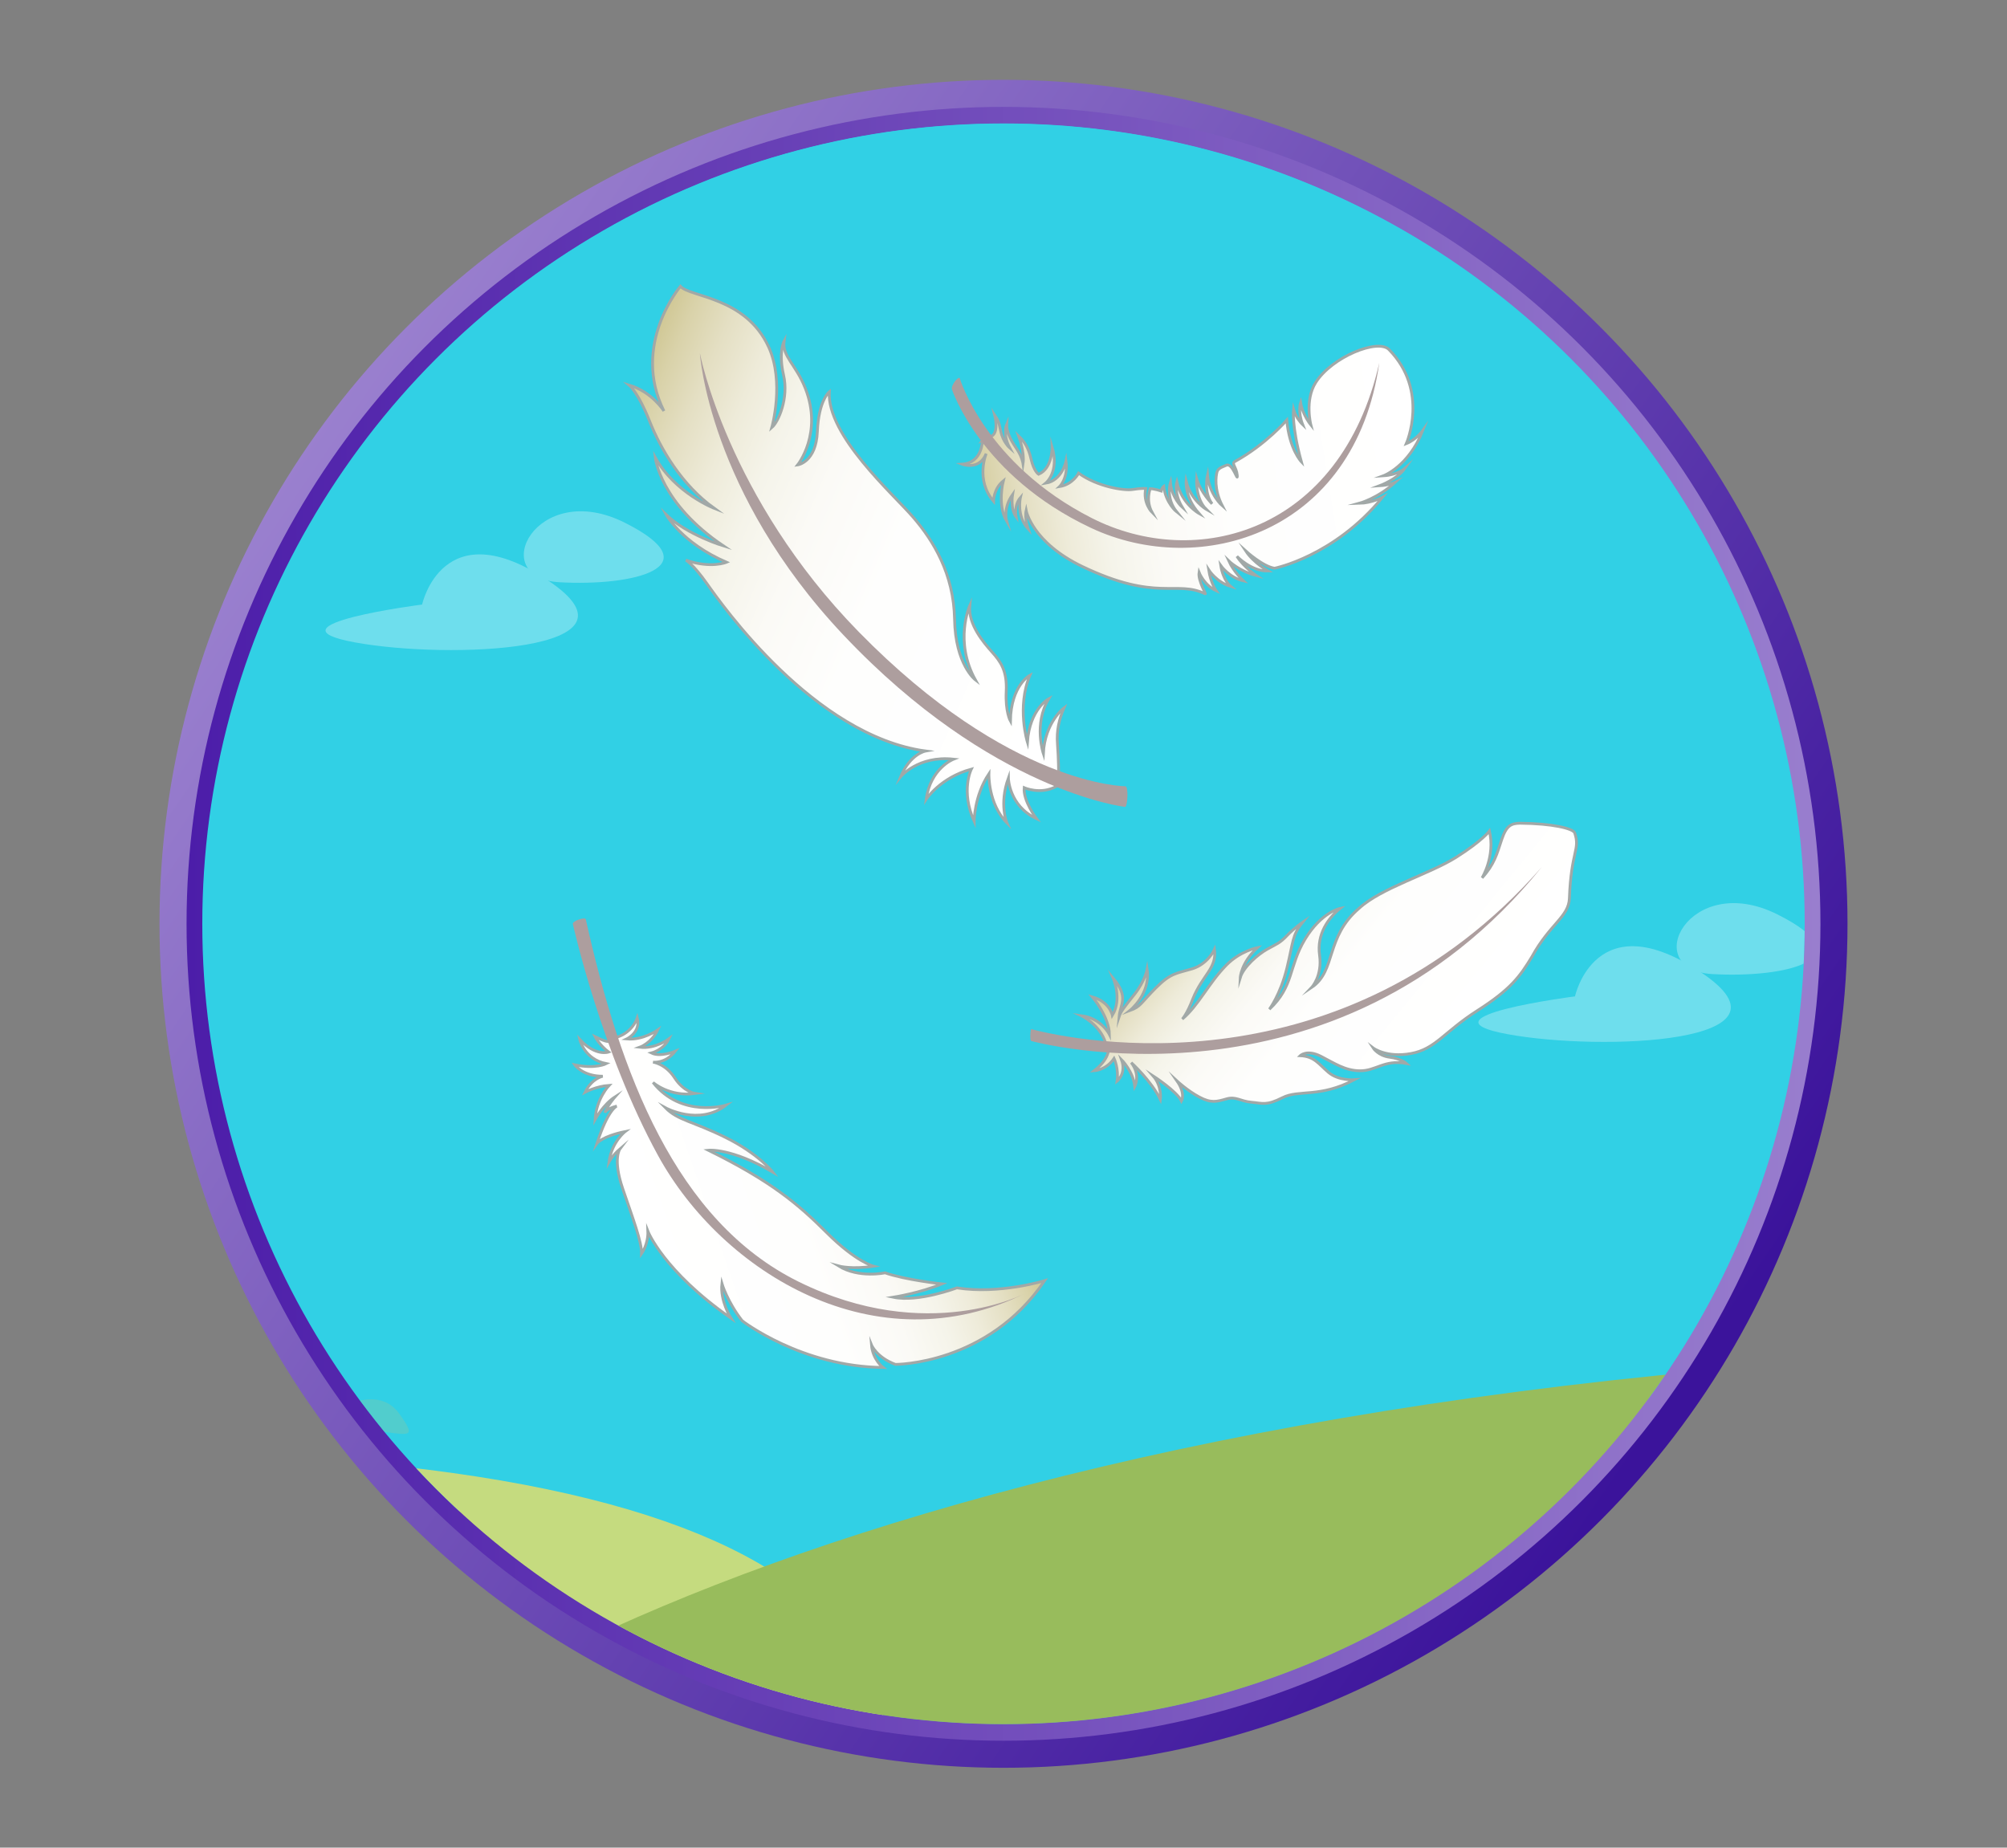 <?xml version="1.0" encoding="UTF-8"?><svg id="a" xmlns="http://www.w3.org/2000/svg" xmlns:xlink="http://www.w3.org/1999/xlink" viewBox="0 0 718 661"><rect x="0" y="0" width="718" height="661" fill="#808080" stroke="none"/><defs><style>.i{fill:#fff;}.j,.k{fill:#31d0e5;}.l{fill:#ad9e9e;}.m{fill:#98bc5c;}.n{fill:#77c9b0;}.o{fill:#c5db7f;}.p{opacity:.45;}.q{fill:url(#e);}.q,.r,.s,.t{stroke:#a1a8a7;}.q,.r,.s,.t,.k{stroke-miterlimit:10;}.u{opacity:.3;}.v{fill:url(#b);}.r{fill:url(#f);}.w{clip-path:url(#d);}.x{fill:none;}.y{opacity:.14;}.s{fill:url(#g);}.t{fill:url(#h);}.k{stroke:url(#c);stroke-width:6px;}</style><linearGradient id="b" x1="104.06" y1="155.82" x2="602.27" y2="497.19" gradientTransform="matrix(1, 0, 0, 1, 0, 0)" gradientUnits="userSpaceOnUse"><stop offset="0" stop-color="#9b81cf"/><stop offset="1" stop-color="#3b139b"/></linearGradient><linearGradient id="c" x1="66.74" y1="330.5" x2="651.26" y2="330.5" gradientTransform="matrix(1, 0, 0, 1, 0, 0)" gradientUnits="userSpaceOnUse"><stop offset="0" stop-color="#4c1da9"/><stop offset="1" stop-color="#997ece"/></linearGradient><clipPath id="d"><ellipse class="x" cx="359" cy="330.5" rx="286.63" ry="286.33"/></clipPath><linearGradient id="e" x1="-27.56" y1="3144.35" x2="-27.56" y2="2979.72" gradientTransform="translate(-2599.19 629.94) rotate(-99.09)" gradientUnits="userSpaceOnUse"><stop offset="0" stop-color="#fff"/><stop offset=".44" stop-color="#fefefd"/><stop offset=".6" stop-color="#fbfaf6"/><stop offset=".71" stop-color="#f5f4ea"/><stop offset=".8" stop-color="#eeebd9"/><stop offset=".88" stop-color="#e4dfc3"/><stop offset=".95" stop-color="#d9d2a9"/><stop offset="1" stop-color="#cfc692"/></linearGradient><linearGradient id="f" x1="566.2" y1="948" x2="701.61" y2="948" gradientTransform="translate(-618.41 -267.53) rotate(-19.01)" xlink:href="#e"/><linearGradient id="g" x1="-1936.96" y1="-237.84" x2="-1739.92" y2="-237.84" gradientTransform="translate(-1478.76 -303.29) rotate(-156.82) scale(1 -1)" xlink:href="#e"/><linearGradient id="h" x1="-1215.73" y1="3491.51" x2="-1102.46" y2="3491.51" gradientTransform="translate(-2632.09 2306.5) rotate(-140.67)" xlink:href="#e"/></defs><g><circle class="v" cx="359" cy="330.5" r="301.94"/><circle class="k" cx="359" cy="330.5" r="289.26"/></g><g class="w"><g><g><path class="j" d="M675.95,308.01c0,155.38-142.84,281.33-319.04,281.33S22.31,477,22.31,321.63,180.71,26.68,356.91,26.68s319.04,125.96,319.04,281.33Z"/><path class="o" d="M177.62,826.14S602.95,497.48-28.69,520.34"/><path class="m" d="M459.97,754.83c-156.2,0-366.93-24.77-366.93-71.73s187.14-176.28,591.55-198.07c155.98-8.4-68.41,269.8-224.62,269.8Z"/><ellipse class="y" cx="292.63" cy="649.17" rx="56.47" ry="13.1" transform="translate(-54.78 27.59) rotate(-4.94)"/><ellipse class="y" cx="533.08" cy="656.63" rx="56.48" ry="13.33" transform="translate(-97.21 92.65) rotate(-9.11)"/><ellipse class="y" cx="207.87" cy="620.03" rx="34.1" ry="9" transform="translate(-75.79 30.81) rotate(-7.17)"/><g class="u"><g><path class="i" d="M151.01,216.28s7.31-33.89,45.19-8.52c37.88,25.37-35.81,28.21-69.28,22.05-33.47-6.16,24.09-13.53,24.09-13.53Z"/><path class="i" d="M223.5,186.99c31.67,15.9,3.03,22.82-23.39,21.31-26.42-1.51-8.28-37.21,23.39-21.31Z"/></g><g><path class="i" d="M563.45,356.46s7.31-33.89,45.19-8.52c37.88,25.37-35.81,28.21-69.28,22.05-33.47-6.16,24.09-13.53,24.09-13.53Z"/><path class="i" d="M635.94,327.17c31.67,15.9,3.03,22.82-23.39,21.31-26.42-1.51-8.28-37.21,23.39-21.31Z"/></g></g><g class="p"><path class="n" d="M121.26,503.92s14.12-8.51,21.52,1.76c7.4,10.27,2.74,7.08-11.72,5.92-14.46-1.16-15.03-5.41-9.8-7.68Z"/><path class="n" d="M127.46,524.1s4.71-7.82,3.61-12.49c-1.35-5.73,1.2-2.13,1.2-2.13l.5,4.77,4.95-1.92s-5.51,2.18-4.52,6.1c.99,3.91,2.63,5.72,2.63,5.72l-8.37-.03Z"/></g></g><g><g><path class="q" d="M351.46,157.51s.08,8.1-7.26,8.55c0,0,6.08,2.43,8.61-3.78,0,0-3.94,9.36,2.62,17.05,0,0-.03-4.44,3.49-7.29,0,0-2.23,8.58,1.19,14.4,0,0-1.36-4.62,2.12-9.49,0,0-.84,5.12,1.26,7.95,0,0-.8-4.18,1.55-6.87,0,0-1.5,6.54,2.79,11.22,0,0-1.35-3.84-.73-6.61,0,0,2.17,11.47,20.2,20.08,26.57,12.69,33.47,4.74,43.81,9.7,.7,.51-2.62-4.59-2.15-7.63,0,0,1.81,4.58,6.05,6.5,0,0-1.87-2.72-2.61-7.41,0,0,2.85,4.45,7.82,5.89,0,0-2.66-2.17-3.49-7.41,0,0,3.03,4.28,8.1,5.45,0,0-3.46-3.21-5.24-7.13,0,0,3.74,3.67,9.79,5.21,0,0-4.36-2.92-6.88-6.86,0,0,5.11,5.4,11.13,5.25,0,0-5.17-2.94-7.95-7.15,0,0,6.12,5.56,10.29,6.16,0,0,21.27-4.19,38.6-25.37,0,0-3.8,2.04-8.33,2.16,0,0,6.61-1.78,12.92-7.55,0,0-2.18,1.04-5.63,1.26,0,0,6.28-2.33,8.98-6.12,0,0-2.46,2.21-7.61,2.55,0,0,8.98-3.27,14.1-16.2,0,0-2.36,3.3-5.9,4.69,0,0,8.32-18.84-6.2-33.66-3.91-3.99-20.33,2.55-26.21,11.79-4.04,6.35-1.72,15.22-1.72,15.22,0,0-3-3.68-3.68-7.98,0,0-1.1,3.1,.75,7.85,0,0-2.42-2.29-3.3-5.47,0,0-.7,5.93,2.82,18.74,0,0-4.31-4.43-5.22-14.91,0,0-7.4,8.65-18.35,14.7-1.73,.78,.33,1.96,.62,4.98,.29,3.01-1.57-4.46-3.84-3.55-2.32,.92-3.11,1.36-3.42,2.55-.3,1.19-1.17,5.96,1.94,12,0,0-4.7-4.06-5.31-11.05,0,0-1.5,6.08,1.63,10.32,0,0-4.09-4.11-5.52-8.96,0,0-.54,6.97,3.41,10.91,0,0-5.39-3.09-7.16-9.99,0,0-.59,5.62,4.55,11.46,0,0-6.16-3.42-7.89-11.23,0,0-1.14,3.91,1.92,9.02,0,0-3.77-3.38-4.2-8.77,0,0-1.8,5.44,2.23,10.45,0,0-3.94-3.14-4.64-9.14,0,0-.71,.51-.9,1.66,0,0-2.34-.78-3.93-.82,0,0-1.7,4.14,.67,8.49,0,0-3.39-3.4-2.27-8.57,0,0-1.71-.12-4.72,.37-3.02,.49-12.67-1.01-19.28-5.85,0,0-2.03,4.03-6.83,4.81,0,0,3.11-2.88,2.31-9.08,0,0-1.39,6.92-7.29,7.87,0,0,4.99-3.99,2.31-12.95,0,0,.22,7.61-4.83,9.75,0,0-1.71-1.05-2.68-5.4-.97-4.35-2.57-6.47-4.44-8.25,0,0,2.17,5.72,1.56,9.86,0,0-.36-2.43-2.08-5-1.72-2.57-3.93-5.87-3.75-9.17,0,0-1.58,3.63,1.07,8.54,0,0-2.44-2.12-3.22-6-.78-3.88-1.11-4.07-2.13-5.64,0,0,1.57,6.2-1.22,7.44l-3.22,1.48Z"/><path class="l" d="M340.53,139.24s10.01,30.89,49.74,49.61c38.89,18.33,94.49,2.29,103.18-59.1-13.87,61-65.68,74.52-102.92,55.57-38.06-19.37-47.18-49.99-47.18-49.99-.35-.91-3.09,2.24-2.83,3.91Z"/></g><g><path class="r" d="M218.33,372.52c-.68,.32-2.25-.04-5.4-1.6,0,0,1.55,3.02,4.8,5.45,0,0-4.57,1.72-10.33-4.5,0,0,1.56,7.07,9.5,8.66,0,0-3.81,2-11.26,.43,0,0,2.85,4.1,10,4.07,0,0-3.93,.76-6.31,5.7,0,0,3.9-2.1,8.57-2.44,0,0-4.56,4.78-5.01,12.19,0,0,2.96-5.39,7.14-8.08,0,0-2.6,2.95-3.68,5.68,0,0,.61-1.47,4.33-2.38,0,0-3.08,.96-7.11,13.33,0,0,1.78-2.51,10.08-4.21,0,0-4.77,3.64-5.78,10.82,0,0,1.36-2.41,3.9-4.59,0,0-2.63,3.5,.98,14.12,3.61,10.62,6.91,19.24,6.76,23.35,0,0,2.44-3.39,2.26-8.07,0,0,5.58,14.27,29.69,31.1,0,0-3.9-6.1-3.2-12.34,0,0,1.94,6.51,7.26,13.31,0,0,21.14,16.4,50.36,16.7,0,0-3.67-2.77-4.11-8.06,0,0,1.79,4.44,8.56,6.96,0,0,32.92,.21,53.4-29.96,0,0-16.18,5-31.42,2.58,0,0-13.71,5.24-22.73,3.35,0,0,9.67-1.53,17.36-4.77,0,0-13.04-1.41-20.33-3.96,0,0-9.32,2.02-16.6-2.44,0,0,4.75,1.29,12.46,.07,0,0-6.27-1.59-16.6-11.9-10.33-10.31-19.93-18.47-42.46-29.59,0,0,8.15-.91,23.04,7.81,0,0-5.04-6.53-16.96-12.42-11.92-5.88-16.98-6.05-21.43-10.58,0,0,11.98,6.6,21.7-.94,0,0-15.92,4.82-26.14-8.11,0,0,5.87,5.23,15.08,3.95,0,0-4.11-.59-7.37-5.63-3.26-5.04-7.73-5.6-7.73-5.6,0,0,4.33,.7,7.96-3.88,0,0-5.32,2.19-8.53,.61,0,0,4.35-1.07,6.26-5.04,0,0-4.79,3.67-10.42,2.99,0,0,4.12-1.44,6.4-6.16,0,0-5.25,3.74-11.08,3.19,0,0,5.13-2.36,3.8-7.51,0,0-1.54,4.88-6.97,6.78,0,0-1.9,1.16-2.68,1.53Z"/><path class="l" d="M204.94,330.59s10.23,45.93,30.49,82.84c22.97,41.84,77.93,75.73,131.5,49.2,0,0-35.07,18.69-81.22-4.09-44.03-21.74-63.85-74.54-76.15-129.68-.22-.86-4.88,.58-4.63,1.74Z"/></g><g><path class="s" d="M378.73,277.21s-.02-5.92-.42-10.93c-.4-5.01,.62-9,2.3-12.98,0,0-6.78,5.05-7.36,16.3,0,0-3.57-10.55,1.92-19.6,0,0-6.76,3.59-7.62,15.51,0,0-3.9-12.58,.9-23.93,0,0-6.75,3.52-6.98,16.41,0,0-1.87-3.32-1.5-10.68,.37-7.36-2.04-10.65-5.05-14.01-3-3.36-8.63-9.92-8-16.64,0,0-5.67,12.77,2.03,26.59,0,0-7.17-5.44-7.46-21.69-.29-16.25-7.6-28.16-14.81-36.52-7.21-8.37-30.89-29.25-30-44.86,0,0-3.81,3.05-4.26,14.15-.45,11.1-7.06,11.99-7.06,11.99,0,0,9.1-11.31,2.72-27.45-3.37-8.52-8.3-11.35-7.59-16.77,0,0-2.07,3.85-.17,12.11,1.9,8.26-1.86,16.75-4.22,18.77,0,0,4.65-16.34-1.14-28.89-8.26-17.92-28.07-17.73-31.54-21.65,0,0-17.73,20.8-5.9,44.61,0,0-4.17-6.78-12.4-9.27,0,0,3.21,2.65,7.23,12.81,4.02,10.16,11.54,22.92,23.21,31.3,0,0-14.13-5.5-21.14-18.21,0,0,1.61,16.28,24.4,31.63,0,0-12.94-3.91-20.43-11.1,0,0,5.5,10,21.5,16.94,0,0-5.51,2.36-14.55-.75,0,0,2.44,1.15,7.64,8.51,5.2,7.36,38.26,54.31,78.15,59.78,0,0-5.45,.95-8.94,9.21,0,0,6.26-7.68,18.94-6.3,0,0-8.26,3.23-9.77,14.31,0,0,5.05-7.75,16.13-10.74,0,0-3.88,7.72,1.02,18.72,0,0-.09-9,5.27-17.07,0,0-.36,10.68,6.45,17.58,0,0-2.9-6.54,.52-16.08,0,0,.14,9.92,10.03,14.56,0,0-4.86-6.5-4.38-11.08,0,0,5.82,2.66,11.58-.49l.75-4.07Z"/><path class="l" d="M402.46,288.67s-47.65-5.32-100.68-61.44c-48.3-51.13-51.4-100.87-51.4-100.87,0,0,9.81,51.64,56.83,99.69,54,55.17,95.37,55.24,95.37,55.24,1.26,.05,.78,7.51-.11,7.39Z"/></g><g><path class="t" d="M396.55,375.6s.17,3.36-5.1,7.47c0,0,4.3-.23,7.11-4.41,0,0,1.75,3.72,1.07,8.13,0,0,3.39-2.67,1.59-7.68,0,0,4.18,4.2,4.75,9.57,0,0,2.13-4.15-1.27-8.51,0,0,7.1,6.4,10.42,13.18,0,0,.65-4.73-2.57-8.42,0,0,8.52,5.53,10.13,8.99,0,0,1.52-2.69-1.58-7.16,0,0,3.71,3.45,7.94,5.71,4.23,2.27,6.24,1.66,9.71,.67,3.48-.99,4.89,.84,8.93,1.19,4.04,.36,5.29,1.32,11.15-1.64,5.86-2.96,13.31,.15,25.69-6.4,0,0-5.62,.44-9.23-2.61-3.6-3.04-5-5.74-10.14-6,0,0,2.39-2.35,7.4,.22,5.02,2.57,8.6,5.09,13.85,5.18,5.93,.1,8.74-4.1,16.74-2.62,0,0-1.86-1.71-5.99-2.23-4.13-.52-5.92-3.32-5.92-3.32,0,0,4.72,3.61,13.53,2,8.81-1.61,11.82-7.74,23.78-15.37,11.95-7.63,15.23-12.22,19.54-19.33,6.4-11.66,13.12-14.21,13.36-20.8,.63-17.11,3.93-17.36,1.91-23.42-.57-1.59-7.95-3.38-19.57-3.48-3.09,.07-4.83,.71-6.55,5.86-1.72,5.16-2.62,8.87-7.03,13.69,0,0,4.77-7.67,2.64-16.75,0,0-2.55,3.51-11.97,9.44-9.42,5.93-26.72,10.89-34.65,18.2-12.16,10.39-8.13,22.36-16.99,28.32,0,0,3.89-4.09,2.84-11.54-1.05-7.45,3.07-13.25,7.33-16.73,0,0-6.7,1.32-12.57,11.07-5.87,9.75-3.91,16.79-12.71,24.99,0,0,3.93-5.22,6.26-14.7,2.33-9.48,1.79-11.68,5.62-16.4,0,0-3.09,2.12-5.6,4.78-2.52,2.66-3.6,2.93-6.99,4.8-3.39,1.87-8.55,6.37-9.72,10.22,0,0,.24-5.29,6.17-10.75,0,0-6.15,1.19-11.14,6.26-6.4,6.53-9.97,14.47-15.77,19.31,0,0,1.7-1.74,3.81-7.3,3.41-8.5,8.62-10.84,7.72-17.58,0,0-2.35,5.22-8.05,6.92-5.71,1.7-7.6,1.45-13.02,6.9-5.42,5.45-5.23,6.56-9.25,8.04,0,0,7.52-5.9,6.22-14.73,0,0-.75,4.13-4.53,8.9-3.78,4.76-4.88,6.12-5.49,7.95,.4-4.46,3.62-6.83-2.12-13.73,0,0,3.29,7.45-.3,13.29,0,0-.95-4.85-7.13-6.58,0,0,6,7.11,6.08,13.44,0,0-2.8-5.78-10.04-6.74,0,0,6.65,3.16,8.66,9.71l1.06,2.53Z"/><path class="l" d="M551.56,310.2c-71.43,81.36-166.24,62.33-182.6,57.98-.34-.07-.62,4.06-.03,4.25,0,0,108.14,29.83,182.63-62.23Z"/></g></g></g></g></svg>